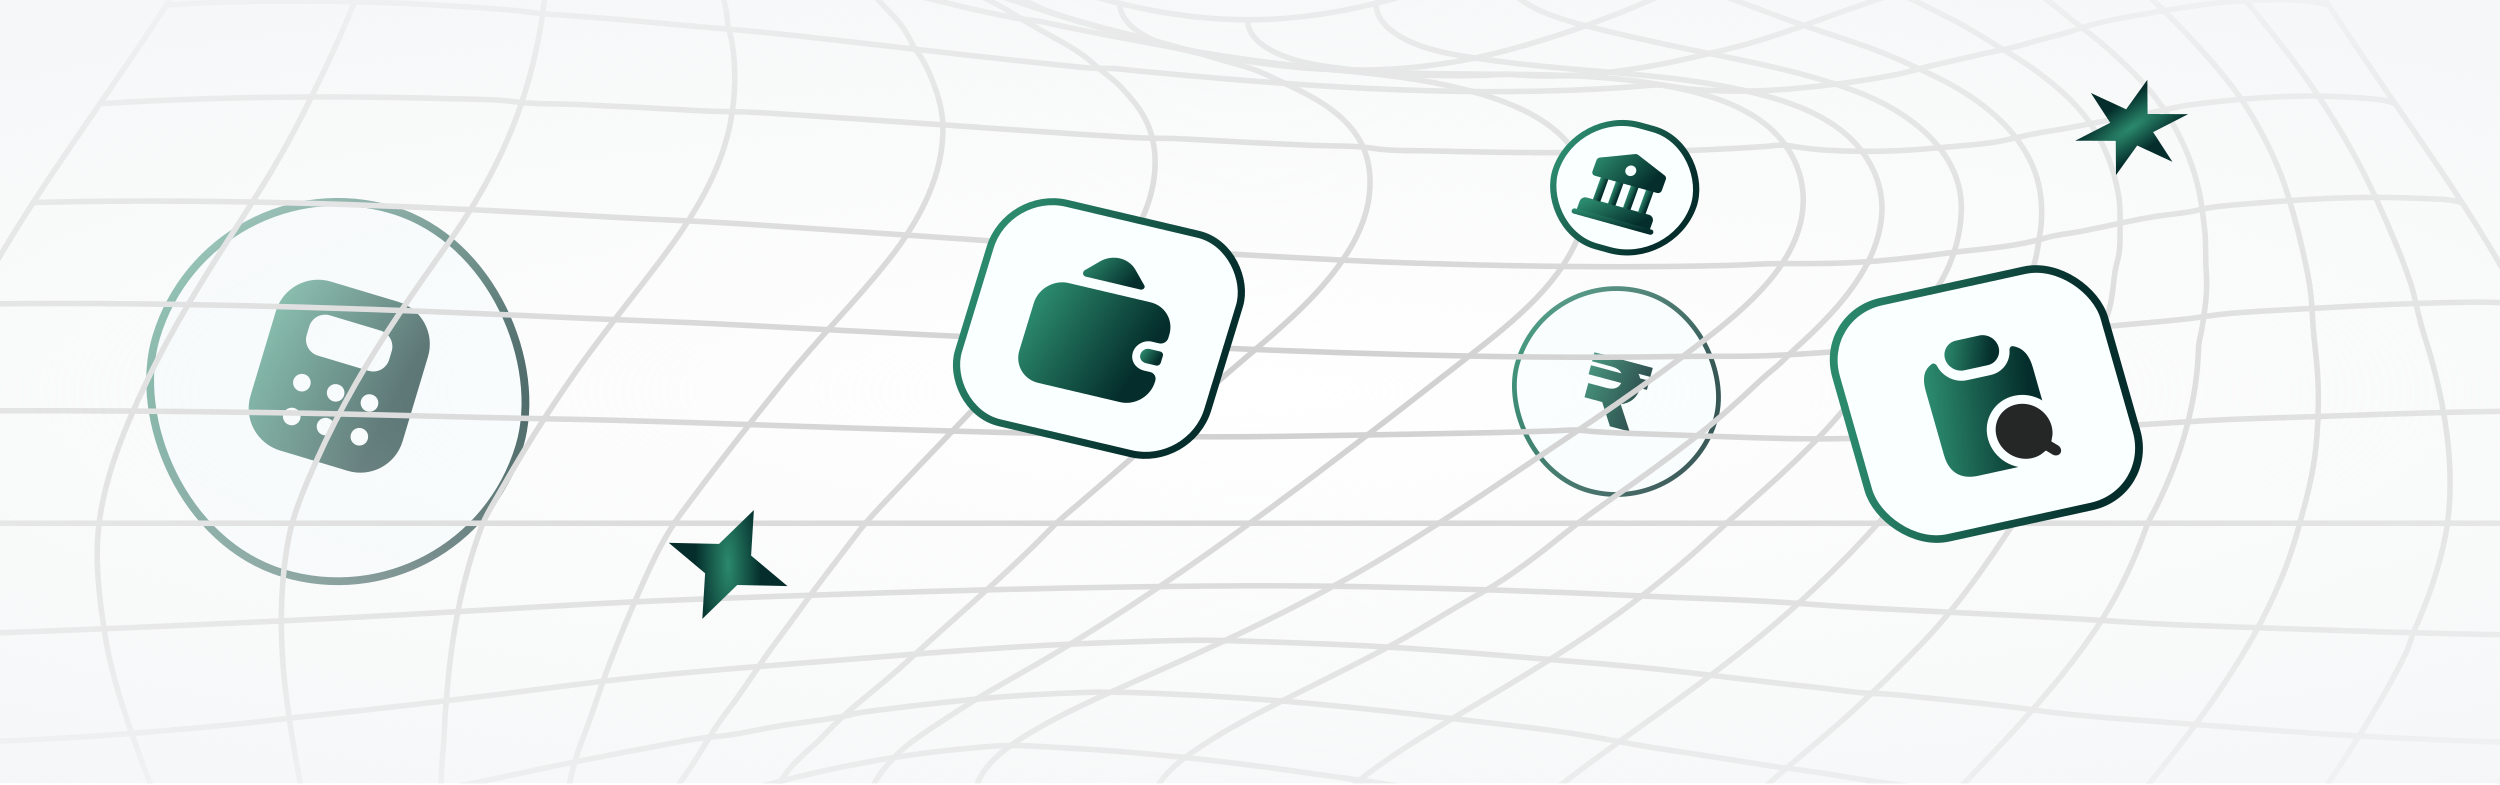<svg width="465" height="146" viewBox="0 0 465 146" fill="none" xmlns="http://www.w3.org/2000/svg">
<g clip-path="url(#clip0_1_181)">
<g filter="url(#filter0_b_1_181)">
<rect x="38.698" y="28" width="72" height="72" rx="36" transform="rotate(16.706 38.698 28)" fill="#FAFFFF"/>
<rect x="39.184" y="28.904" width="70.549" height="70.549" rx="35.274" transform="rotate(16.706 39.184 28.904)" stroke="url(#paint0_linear_1_181)" stroke-width="1.451"/>
</g>
<path d="M74.101 56.147L61.53 52.374C57.193 51.072 52.617 53.535 51.315 57.873L46.599 73.586C45.297 77.923 47.761 82.5 52.098 83.801L64.669 87.574C69.006 88.876 73.582 86.412 74.884 82.076L79.6 66.362C80.902 62.025 78.438 57.448 74.101 56.147ZM55.039 78.911C54.651 79.12 54.211 79.159 53.802 79.037C53.378 78.909 53.032 78.635 52.823 78.246C52.614 77.858 52.559 77.413 52.687 76.989C52.809 76.581 53.105 76.224 53.493 76.015C53.677 75.916 53.883 75.858 54.095 75.836C54.535 75.797 54.959 75.924 55.305 76.199C55.389 76.259 55.47 76.334 55.529 76.421C55.609 76.496 55.664 76.598 55.708 76.68C55.917 77.068 55.968 77.529 55.845 77.937C55.718 78.361 55.427 78.702 55.039 78.911ZM54.573 70.704C54.634 70.499 54.743 70.309 54.878 70.144C55.018 69.964 55.175 69.839 55.379 69.73C55.849 69.477 56.451 69.469 56.921 69.73C57.01 69.774 57.111 69.838 57.191 69.914C57.276 69.973 57.356 70.049 57.416 70.135C57.496 70.211 57.551 70.313 57.595 70.394C57.689 70.594 57.768 70.789 57.785 71.017C57.807 71.229 57.777 71.443 57.716 71.647C57.588 72.071 57.313 72.417 56.925 72.626C56.537 72.835 56.097 72.874 55.688 72.751C55.468 72.685 55.278 72.577 55.113 72.442C54.948 72.307 54.809 72.145 54.709 71.961C54.501 71.573 54.446 71.128 54.573 70.704ZM61.324 80.798C61.14 80.897 60.934 80.955 60.722 80.977C60.51 80.999 60.292 80.985 60.072 80.919C59.663 80.796 59.318 80.521 59.109 80.133C58.9 79.745 58.845 79.3 58.972 78.876C59.005 78.766 59.049 78.676 59.098 78.571C59.157 78.486 59.217 78.401 59.277 78.316C59.352 78.236 59.428 78.156 59.503 78.076C59.59 78.016 59.676 77.957 59.778 77.901C59.962 77.802 60.168 77.744 60.38 77.722C61.032 77.661 61.686 77.994 61.994 78.567C62.203 78.955 62.237 79.41 62.115 79.819C61.987 80.243 61.712 80.589 61.324 80.798ZM63.211 74.512C62.822 74.721 62.383 74.76 61.958 74.633C61.55 74.51 61.204 74.236 60.995 73.847C60.786 73.459 60.731 73.014 60.858 72.59C60.981 72.182 61.277 71.825 61.665 71.616C62.421 71.209 63.474 71.525 63.88 72.281C63.975 72.481 64.053 72.675 64.07 72.903C64.092 73.115 64.063 73.329 64.001 73.533C63.874 73.958 63.599 74.303 63.211 74.512ZM59.112 66.139C57.493 65.653 56.554 63.933 57.044 62.298L57.516 60.727C58.002 59.108 59.723 58.169 61.357 58.66L70.785 61.489C72.404 61.975 73.343 63.696 72.853 65.33L72.381 66.901C71.895 68.52 70.174 69.459 68.54 68.969L59.112 66.139ZM67.61 82.684C67.222 82.893 66.781 82.933 66.357 82.805C66.153 82.744 65.963 82.635 65.798 82.5C65.633 82.365 65.493 82.203 65.394 82.019C65.185 81.631 65.146 81.191 65.273 80.767C65.396 80.358 65.676 79.997 66.064 79.788C66.62 79.475 67.365 79.562 67.876 79.972C68.041 80.107 68.18 80.269 68.279 80.453C68.488 80.841 68.523 81.297 68.4 81.705C68.273 82.13 67.998 82.475 67.61 82.684ZM69.998 75.984C69.862 76.149 69.701 76.289 69.496 76.399C69.108 76.608 68.668 76.647 68.244 76.52C67.835 76.397 67.49 76.122 67.281 75.734C67.072 75.346 67.017 74.901 67.144 74.477C67.267 74.068 67.562 73.711 67.95 73.502C68.706 73.096 69.759 73.412 70.166 74.168C70.375 74.556 70.425 75.016 70.302 75.425C70.241 75.629 70.133 75.819 69.998 75.984Z" fill="url(#paint1_linear_1_181)"/>
<g filter="url(#filter1_b_1_181)">
<rect x="286.802" y="48.829" width="39.192" height="39.192" rx="19.596" transform="rotate(15 286.802 48.829)" fill="#FAFFFF"/>
<rect x="287.116" y="49.373" width="38.303" height="38.303" rx="19.151" transform="rotate(15 287.116 49.373)" stroke="url(#paint2_linear_1_181)" stroke-width="0.889"/>
</g>
<path d="M304.754 69.518C304.886 69.764 304.988 70.051 305.061 70.379L306.774 70.838L306.325 72.517L305.027 72.169L305.008 72.239C304.776 73.104 304.352 73.788 303.735 74.29C303.118 74.793 302.357 75.096 301.451 75.199L303.113 80.281L299.444 79.298L298.003 74.776L294.715 73.895L295.425 71.247L298.782 72.147C299.497 72.338 300.082 72.347 300.537 72.172C301.004 72 301.335 71.687 301.531 71.233L295.474 69.61L295.924 67.931L301.583 69.447C301.297 68.852 300.699 68.431 299.787 68.187L296.118 67.204L296.568 65.525L307.419 68.433L306.969 70.112L304.754 69.518Z" fill="url(#paint3_linear_1_181)"/>
<g clip-path="url(#clip1_1_181)">
<path d="M413.393 -37.85C400.903 -38.125 388.577 -35.324 376.988 -31.448C371.36 -29.565 365.802 -27.467 360.374 -25.178C355.194 -22.993 350.254 -20.445 345.164 -18.112C339.78 -15.647 334.566 -12.925 329.262 -10.338C324.312 -7.926 319.287 -5.64 314.307 -3.281C303.146 2.002 291.208 6.551 279.027 9.689C267.059 12.769 254.843 13.674 242.442 12.625C229.797 11.559 217.411 8.876 205.354 5.406C180.134 -1.847 156.294 -12.156 131.831 -21.092C108.932 -29.46 85.241 -37.085 60.18 -37.898C57.023 -37.998 53.861 -37.99 50.703 -37.845" stroke="#CFCECE" stroke-width="1.036" stroke-miterlimit="10" stroke-linecap="round"/>
<path d="M421.95 -17.953C409.917 -19.307 397.731 -16.616 386.331 -13.535C380.534 -11.97 374.722 -10.293 369.254 -7.968C364.114 -5.783 358.855 -3.76 353.616 -1.745C348.581 0.191 343.416 1.842 338.356 3.708C332.749 5.779 327.166 7.689 321.294 9.153C309.367 12.129 297.359 14.545 284.864 14.091C283.639 14.047 282.428 13.92 281.208 13.85C279.704 13.767 278.145 13.947 276.631 13.995C273.459 14.091 270.282 14.1 267.109 14.038C260.884 13.925 254.664 13.553 248.478 13.007C241.635 12.4 234.827 11.53 228.054 10.503C221.565 9.52 215.131 8.275 208.681 7.06C205.28 6.422 201.883 5.744 198.497 5.05C196.898 4.722 195.304 4.385 193.706 4.049C192.177 3.726 190.648 3.647 189.114 3.381C182.396 2.209 175.742 0.422 169.123 -1.12C156.199 -4.131 143.196 -7.111 130.053 -9.27C123.3 -10.38 116.572 -11.866 109.794 -12.971C103.529 -13.994 97.313 -15.099 91.003 -15.903C77.915 -17.572 64.683 -18.529 51.445 -18.324C48.343 -18.276 45.245 -18.162 42.152 -17.961" stroke="#CFCECE" stroke-width="1.036" stroke-miterlimit="10" stroke-linecap="round"/>
<path d="M433.161 0.922C428.186 -0.381 422.394 -0.144 417.284 0.144C410.745 0.511 404.356 1.673 397.946 2.753C394.799 3.281 391.641 3.871 388.593 4.741C386.392 5.37 384.305 6.183 382.059 6.712C379.549 7.301 377.139 8.119 374.644 8.748C371.954 9.425 369.17 9.862 366.476 10.557C364.235 11.134 361.954 11.575 359.698 12.104C357.372 12.65 355.121 13.389 352.761 13.861C346.54 15.102 340.111 15.888 333.771 16.469C327.436 17.05 321.047 17.116 314.702 16.6C312.222 16.399 309.622 15.626 307.172 15.849C303.905 16.15 300.633 16.373 297.356 16.548C268.714 18.047 240.058 15.897 211.601 13.192C209.833 13.026 208.045 12.751 206.272 12.72C204.584 12.689 202.97 12.698 201.287 12.532C197.492 12.152 193.702 11.759 189.912 11.348C182.686 10.57 175.459 9.766 168.238 8.927C160.817 8.066 153.397 7.219 145.967 6.415C138.89 5.65 131.813 5.156 124.726 4.487C117.196 3.775 109.656 3.146 102.105 2.63C99.61 2.46 97.145 2.036 94.645 1.835C90.895 1.538 87.14 1.28 83.385 1.062C69.206 0.236 54.968 -0.075 40.764 0.428C37.492 0.542 34.22 0.703 30.953 0.922" stroke="#CFCECE" stroke-width="1.036" stroke-miterlimit="10" stroke-linecap="round"/>
<path d="M445.492 19.297C443.604 18.449 441.134 18.371 439.073 18.213C435.566 17.951 432.031 17.82 428.51 17.864C421.448 17.951 414.301 18.607 407.318 19.516C404.774 19.848 402.408 20.521 399.928 21.001C397.682 21.438 395.406 21.77 393.16 22.181C390.326 22.697 387.497 23.252 384.668 23.802C382.382 24.248 380.047 24.528 377.771 25C375.221 25.528 372.781 26.21 370.166 26.564C366.899 27.005 363.567 27.193 360.33 27.508C353.358 28.19 346.44 28.334 339.443 27.914C337.047 27.77 334.776 27.42 332.431 27.058C331.101 26.852 329.527 27.163 328.163 27.259C326.479 27.377 324.796 27.486 323.113 27.578C315.767 27.993 308.411 28.207 301.05 28.312C293.54 28.417 286.025 28.425 278.515 28.321C274.571 28.268 270.631 28.185 266.692 28.076C262.971 27.975 259.012 28.154 255.342 27.586C251.696 27.018 247.777 27.198 244.077 27.04C240.157 26.874 236.238 26.691 232.318 26.494C228.453 26.297 224.589 26.088 220.724 25.865C217.153 25.659 213.592 25.769 210.022 25.55C194.817 24.615 179.627 23.514 164.433 22.465C156.743 21.932 149.049 21.416 141.349 20.94C137.699 20.713 134.058 20.822 130.408 20.608C126.563 20.385 122.718 20.171 118.869 19.974C114.969 19.773 111.065 19.59 107.165 19.424C103.4 19.262 99.441 19.419 95.721 18.926C92.015 18.432 88.195 18.48 84.45 18.375C80.506 18.266 76.567 18.178 72.622 18.122C57.911 17.908 43.184 18.06 28.492 18.746C25.195 18.899 21.898 19.083 18.602 19.297" stroke="#CFCECE" stroke-width="1.036" stroke-miterlimit="10" stroke-linecap="round"/>
<path d="M457.82 37.67C455.718 37.002 453.173 37.028 450.977 36.932C447.565 36.779 444.139 36.7 440.723 36.722C432.889 36.77 425.06 37.295 417.271 37.972C414.532 38.208 411.673 38.392 409.008 39.038C406.518 39.641 403.994 39.799 401.449 40.179C396.528 40.917 391.772 42.15 386.896 43.063C384.735 43.469 382.519 43.644 380.422 44.264C377.787 45.042 375.118 45.532 372.369 45.912C368.888 46.397 365.367 46.637 361.901 47.114C357.767 47.686 353.619 48.162 349.455 48.516C343.514 49.023 337.572 49.08 331.606 49.028C328.324 49.001 325.012 49.272 321.73 49.36C317.88 49.46 314.031 49.526 310.181 49.565C294.443 49.722 278.701 49.456 262.973 48.936C246.324 48.385 229.71 47.214 213.061 46.406C208.873 46.2 204.7 46.139 200.511 45.877C196.248 45.606 191.985 45.326 187.722 45.042C179.495 44.492 171.272 43.924 163.05 43.347C154.609 42.757 146.162 42.176 137.716 41.625C129.648 41.101 121.58 40.834 113.507 40.371C81.3 38.518 49.087 37.046 16.791 37.47C13.284 37.513 9.783 37.579 6.277 37.666" stroke="#CFCECE" stroke-width="1.036" stroke-miterlimit="10" stroke-linecap="round"/>
<path d="M469.03 56.55C462.899 55.96 456.5 56.257 450.354 56.419C442.381 56.629 434.432 57.144 426.474 57.555C422.584 57.756 418.69 57.97 414.81 58.289C412.126 58.508 409.531 59.001 406.887 59.303C401.13 59.954 395.328 60.334 389.56 60.95C377.449 62.244 365.471 64.201 353.259 64.708C345.206 65.04 337.178 65.844 329.11 66.146C323.333 66.364 317.551 66.211 311.774 66.307C278.357 66.884 244.96 65.565 211.597 64.07C194.241 63.292 176.89 62.554 159.539 61.61C151.027 61.147 142.511 60.701 134 60.269C125.18 59.823 116.355 59.569 107.535 59.154C73.575 57.559 39.6 56.301 5.58 56.462C2.074 56.48 -1.428 56.506 -4.934 56.55" stroke="#CFCECE" stroke-width="1.036" stroke-miterlimit="10" stroke-linecap="round"/>
<path d="M477.582 76.447C462.357 76.373 447.148 76.897 431.938 77.448C424.338 77.723 416.724 77.846 409.129 78.304C403.82 78.623 398.516 79.004 393.187 79.292C386.633 79.646 380.074 79.948 373.52 80.249C368.122 80.494 362.743 80.878 357.349 81.11C349.162 81.464 340.954 81.752 332.757 81.582C324.032 81.398 315.316 81.005 306.596 80.73C303.179 80.62 299.753 80.516 296.347 80.267C295.475 80.201 294.598 80.057 293.727 80.004C292.168 79.908 290.52 80.1 288.951 80.153C280.609 80.433 272.262 80.603 263.915 80.73C246.823 80.987 229.666 81.516 212.579 81.101C193.933 80.651 175.287 80.162 156.646 79.563C138.558 78.977 120.46 78.222 102.367 77.911C84.851 77.61 67.346 76.993 49.83 76.74C32.205 76.482 14.585 76.343 -3.04 76.399C-6.516 76.412 -9.993 76.43 -13.469 76.452" stroke="#CFCECE" stroke-width="1.036" stroke-miterlimit="10" stroke-linecap="round"/>
<path d="M481.062 97.328C466.092 97.328 451.116 97.328 436.145 97.328C421.643 97.328 407.136 97.328 392.633 97.328C379.819 97.328 367.005 97.328 354.186 97.328C339.305 97.328 324.429 97.328 309.548 97.328C294.916 97.328 280.284 97.328 265.652 97.328C248.54 97.328 231.433 97.328 214.321 97.328C195.65 97.328 176.979 97.328 158.303 97.328C139.921 97.328 121.539 97.328 103.157 97.328C84.551 97.328 65.945 97.328 47.344 97.328C29.196 97.328 11.053 97.328 -7.095 97.328C-10.382 97.328 -13.674 97.328 -16.961 97.328" stroke="#CFCECE" stroke-width="1.036" stroke-miterlimit="10" stroke-linecap="round"/>
<path d="M477.581 118.214C462.491 118.101 447.416 117.712 432.341 117.174C423.476 116.86 414.616 116.606 405.756 116.252C399.113 115.986 392.504 115.466 385.875 115.077C379.59 114.71 373.285 114.382 366.99 114.094C360.302 113.788 353.623 113.416 346.935 113.071C341.093 112.77 335.306 112.25 329.474 111.904C321.292 111.424 313.094 111.231 304.907 110.829C287.84 109.995 270.757 109.462 253.665 109.13C239.626 108.859 225.587 108.95 211.547 109.151C193.494 109.409 175.466 109.89 157.422 110.493C139.11 111.105 120.842 111.668 102.555 112.752C84.905 113.796 67.225 114.815 49.565 115.623C31.925 116.427 14.3 117.209 -3.35 117.817C-6.726 117.935 -10.108 118.057 -13.484 118.21" stroke="#CFCECE" stroke-width="1.036" stroke-miterlimit="10" stroke-linecap="round"/>
<path d="M469.029 138.108C454.153 137.771 439.327 137.05 424.496 135.975C415.86 135.351 407.234 134.669 398.603 134.014C391.591 133.48 384.519 132.982 377.572 131.955C371.611 131.073 365.589 130.544 359.583 129.923C355.928 129.547 352.312 129.106 348.627 128.993C344.916 128.879 341.196 128.193 337.506 127.817C324.577 126.497 311.768 124.614 298.799 123.557C282.046 122.189 265.238 120.554 248.43 119.855C241.841 119.58 235.247 119.362 228.653 119.161C221.402 118.942 214.076 119.279 206.83 119.506C190.196 120.026 173.666 121.376 157.117 122.704C139.955 124.085 122.748 125.265 105.696 127.511C88.987 129.714 72.234 131.654 55.456 133.41C51.123 133.865 46.81 134.433 42.452 134.848C38.059 135.267 33.662 135.661 29.264 136.032C21.172 136.718 13.069 137.221 4.951 137.645C1.659 137.815 -1.633 137.972 -4.93 138.108" stroke="#CFCECE" stroke-width="1.036" stroke-miterlimit="10" stroke-linecap="round"/>
<path d="M457.82 156.984C443.188 156.538 428.631 155.516 414.088 154.008C406.15 153.182 398.226 152.251 390.293 151.395C382.489 150.551 374.685 149.621 366.955 148.345C363.878 147.838 360.845 147.187 357.777 146.658C354.749 146.138 351.686 145.789 348.643 145.347C345.62 144.91 342.612 144.394 339.599 143.905C335.725 143.276 331.815 142.883 327.94 142.262C321.894 141.296 315.868 140.313 309.807 139.426C303.826 138.552 297.949 137.228 291.958 136.345C284.219 135.205 276.435 134.414 268.661 133.492C260.364 132.504 252.052 131.613 243.73 130.853C235.567 130.106 227.41 129.537 219.212 129.166C213.32 128.895 207.449 128.611 201.547 128.808C194.894 129.026 188.23 129.389 181.611 130.031C177.508 130.429 173.404 130.861 169.315 131.346C167.203 131.596 165.092 131.858 162.985 132.137C162.148 132.247 161.312 132.351 160.48 132.461C159.454 132.596 158.568 132.871 157.587 133.081C153.488 133.955 149.16 134.331 145.007 135.013C141.107 135.651 137.138 136.664 133.193 137.001C129.15 137.346 125.165 138.233 121.191 138.972C117.127 139.728 113.068 140.501 109.015 141.296C100.857 142.9 92.759 144.748 84.596 146.343C83.003 146.654 81.424 146.776 79.82 147.012C77.709 147.327 75.612 147.851 73.52 148.257C69.472 149.039 65.412 149.774 61.344 150.473C57.877 151.067 54.501 151.801 51.03 152.339C46.896 152.981 42.747 153.575 38.594 154.126C31.054 155.127 23.514 155.878 15.914 156.425C12.707 156.656 9.495 156.857 6.277 156.993" stroke="#CFCECE" stroke-width="1.036" stroke-miterlimit="10" stroke-linecap="round"/>
<path d="M445.488 175.358C431.559 174.969 417.699 173.798 403.904 172.081C396.124 171.115 388.39 169.935 380.641 168.812C373.26 167.746 365.865 166.653 358.529 165.334C352.468 164.241 346.536 162.729 340.495 161.593C334.42 160.453 328.359 159.312 322.308 158.08C309.683 155.506 296.943 153.339 284.383 150.551C270.145 147.391 255.528 145.512 241.045 143.459C226.324 141.37 211.577 139.797 196.691 139.023C193.823 138.875 190.914 138.648 188.036 138.661C185.048 138.678 182.014 139.015 179.046 139.294C171.88 139.967 164.853 141.025 157.826 142.41C150.266 143.9 142.965 145.867 135.554 147.833C132.093 148.751 128.527 150.166 124.961 150.682C121.216 151.224 117.55 152.592 113.97 153.684C106.768 155.882 99.621 158.211 92.42 160.405C88.919 161.471 85.348 162.799 81.688 163.328C78.122 163.844 74.561 165.255 71.095 166.177C63.684 168.144 56.383 170.11 48.823 171.6C41.791 172.985 34.764 174.043 27.602 174.716C24.614 174.995 21.616 175.231 18.613 175.349" stroke="#CFCECE" stroke-width="1.036" stroke-miterlimit="10" stroke-linecap="round"/>
<path d="M78.052 250.319C77.893 239.574 74.571 229.584 69.257 219.971C64.048 210.545 57.867 201.478 51.478 192.634C48.191 188.085 45.327 183.287 42.812 178.375C41.637 176.077 40.636 173.717 39.455 171.423C38.16 168.906 36.94 166.358 35.83 163.776C33.813 159.087 31.477 154.516 29.55 149.797C27.508 144.807 25.63 139.773 23.907 134.695C22.079 129.312 20.426 123.745 19.544 118.178C18.718 112.982 18.035 107.703 18.08 102.433C18.175 91.675 22.543 80.912 27.229 71.076C32.085 60.886 38.156 51.259 44.346 41.663C47.175 37.276 49.979 32.836 52.533 28.322C55.218 23.581 57.593 18.735 59.944 13.867C69.382 -5.653 76.045 -26.278 77.634 -47.497C77.838 -50.215 77.972 -52.938 78.057 -55.66" stroke="#CFCECE" stroke-width="1.036" stroke-miterlimit="10" stroke-linecap="round"/>
<path d="M100.708 242.813C100.594 237.875 99.961 232.924 98.377 228.174C96.804 223.442 94.139 218.993 91.306 214.755C89.727 212.4 88.013 210.114 86.28 207.846C84.712 205.788 83.501 203.761 81.858 201.746C78.357 197.455 74.811 193.177 71.504 188.768C68.367 184.586 65.747 180.304 63.77 175.606C62.799 173.295 62.296 170.926 61.584 168.558C60.856 166.132 59.965 163.777 59.427 161.3C58.356 156.37 56.917 151.498 55.996 146.539C55.054 141.461 54.153 136.37 53.461 131.262C52.086 121.137 51.772 110.532 53.625 100.442C54.561 95.325 56.758 90.409 58.904 85.598C61.046 80.8 63.451 76.124 66.071 71.514C71.161 62.561 77.122 53.996 83.163 45.51C89.124 37.142 93.92 28.398 97.078 18.92C100.27 9.341 101.849 -0.7 101.903 -10.659C101.918 -13.128 102.098 -15.575 102.162 -18.039C102.227 -20.635 101.973 -23.204 101.839 -25.796C101.585 -30.629 100.997 -35.444 100.773 -40.282C100.653 -42.908 100.614 -45.534 100.708 -48.16" stroke="#CFCECE" stroke-width="1.036" stroke-miterlimit="10" stroke-linecap="round"/>
<path d="M122.213 232.984C122.143 228.326 121.665 223.615 120.051 219.154C118.542 214.976 115.843 211.114 112.994 207.544C106.629 199.569 99.005 192.524 92.207 184.838C88.984 181.194 85.817 177.2 84.268 172.747C83.431 170.344 82.854 167.905 82.739 165.393C82.62 162.871 82.077 160.394 82.042 157.864C82.007 155.46 82.276 153.092 82.122 150.684C81.972 148.351 82.002 145.991 82.112 143.658C82.231 141.045 82.57 138.453 82.659 135.84C82.744 133.284 82.973 130.732 83.187 128.184C84.034 118.108 85.902 107.887 89.458 98.26C90.374 95.778 91.923 93.41 93.242 91.072C94.552 88.76 95.892 86.466 97.266 84.185C99.951 79.728 102.819 75.376 105.773 71.058C111.176 63.158 117.357 55.725 123.134 48.034C129.035 40.177 134.17 31.901 135.918 22.511C136.79 17.839 136.909 13.028 136.227 8.326C136.077 7.282 135.784 6.286 135.525 5.263C135.256 4.214 135.256 3.122 135.096 2.06C134.733 -0.326 133.622 -2.423 132.95 -4.717C132.292 -6.959 131.461 -9.179 130.754 -11.416C129.957 -13.933 128.757 -16.293 127.711 -18.727C125.958 -22.812 123.995 -26.833 122.989 -31.133C122.437 -33.492 122.158 -35.904 122.213 -38.316" stroke="#CFCECE" stroke-width="1.036" stroke-miterlimit="10" stroke-linecap="round"/>
<path d="M143.117 222.174C143.117 217.778 142.818 213.281 141.18 209.095C139.566 204.974 136.419 201.325 133.216 198.052C125.91 190.585 117.046 184.458 109.879 176.868C106.418 173.202 103.798 169.335 103.041 164.567C102.658 162.164 102.882 159.988 103.216 157.597C103.529 155.369 103.649 153.188 104.341 151.008C104.705 149.867 105.173 148.77 105.501 147.626C105.86 146.376 106.049 145.109 106.353 143.846C106.911 141.525 107.658 139.231 108.539 136.99C110.337 132.415 111.702 127.721 113.48 123.129C115.302 118.431 117.23 113.729 119.297 109.106C121.373 104.461 123.585 99.676 126.687 95.486C132.863 87.153 139.257 78.955 145.801 70.84C151.982 63.176 159.074 56.145 165.199 48.428C171.046 41.065 175.673 32.373 175.369 23.214C175.294 21.051 174.806 18.805 174.074 16.747C173.332 14.667 172.516 12.495 171.275 10.599C170.698 9.72 170.01 8.965 169.577 8.021C169.129 7.042 168.611 6.085 167.983 5.185C167.386 4.32 166.698 3.507 165.941 2.746C165 1.807 164.179 0.885 163.307 -0.103C161.808 -1.798 160.393 -3.546 158.884 -5.237C157.136 -7.199 155.139 -8.951 153.282 -10.826C150.05 -14.082 146.529 -17.149 144.606 -21.209C143.66 -23.21 143.137 -25.356 143.122 -27.527" stroke="#CFCECE" stroke-width="1.036" stroke-miterlimit="10" stroke-linecap="round"/>
<path d="M164.026 211.374C164.046 206.864 163.837 202.136 161.676 197.963C161.247 197.133 160.724 196.355 160.132 195.603C159.713 195.066 159.026 194.528 158.708 193.956C158.558 193.685 158.698 193.633 158.563 193.397C157.965 192.357 156.591 191.373 155.67 190.543C154.589 189.569 153.463 188.638 152.318 187.72C148.349 184.543 144.09 181.528 139.827 178.679C135.415 175.725 130.619 172.54 127.163 168.681C125.888 167.257 124.628 165.631 123.736 163.958C122.601 161.821 122.342 159.662 122.352 157.333C122.367 154.93 123.388 152.762 124.135 150.486C124.852 148.318 125.948 146.282 127.322 144.377C130.146 140.448 132.238 136.197 135.231 132.334C138.528 128.082 141.217 123.568 144.444 119.286C147.656 115.029 150.669 110.699 153.907 106.478C155.719 104.114 157.542 101.75 159.33 99.368C161.068 97.048 163.075 94.964 165.087 92.827C172.553 84.909 180.148 77.118 187.598 69.186C191.268 65.28 195.526 61.832 199.252 57.952C200.89 56.248 202.424 54.478 204.008 52.734C205.716 50.855 207.066 48.823 208.629 46.866C214.172 39.931 217.185 29.369 212.643 21.477C211.533 19.546 209.974 17.759 208.405 16.098C206.961 14.569 205.108 13.454 203.559 12.021C200.024 8.748 195.541 6.874 191.368 4.344C189.336 3.111 187.309 1.783 185.068 0.612C182.513 -0.725 179.923 -2.019 177.369 -3.36C173.255 -5.519 168.842 -7.577 166.113 -11.178C164.863 -12.83 164.096 -14.73 164.007 -16.719" stroke="#CFCECE" stroke-width="1.036" stroke-miterlimit="10" stroke-linecap="round"/>
<path d="M185.531 201.541C185.616 197.591 185.626 193.4 183.942 189.669C182.204 185.806 178.399 182.821 174.739 180.344C172.662 178.937 170.501 177.643 168.305 176.385C166.442 175.318 164.53 174.086 162.557 173.322C161.392 172.871 160.277 172.076 159.201 171.486C157.911 170.783 156.636 170.062 155.381 169.31C153.214 168.017 151.088 166.636 149.101 165.133C145.63 162.502 142.128 158.98 141.919 154.754C141.82 152.736 142.293 150.538 143.269 148.707C144.21 146.941 145.196 145.11 146.466 143.511C147.91 141.693 149.634 140.129 151.402 138.565C153.12 137.044 154.579 135.331 156.242 133.767C159.714 130.498 163.638 127.627 167.189 124.424C170.909 121.072 174.594 117.677 178.404 114.312C182.194 110.97 185.935 107.565 189.595 104.109C191.557 102.252 193.485 100.364 195.352 98.433C197.19 96.532 199.316 94.849 201.348 93.106C205.099 89.89 208.829 86.656 212.554 83.414C216.234 80.211 219.87 76.969 223.475 73.7C226.962 70.545 230.543 67.517 234.133 64.453C240.767 58.803 247.42 52.782 251.559 45.441C253.77 41.521 254.991 37.418 254.811 33.022C254.637 28.857 253.058 25.327 249.851 22.246C246.649 19.17 242.704 17.286 238.606 15.329C236.673 14.407 234.811 13.476 232.754 12.759C230.503 11.973 228.157 11.479 225.886 10.758C224.731 10.391 223.56 10.085 222.39 9.757C221.772 9.587 221.175 9.381 220.562 9.194C220.428 9.154 219.546 8.957 220.179 9.089C212.738 6.921 205.059 5.383 197.678 3.045C192.568 1.429 185.949 -1.447 185.541 -6.883" stroke="#CFCECE" stroke-width="1.036" stroke-miterlimit="10" stroke-linecap="round"/>
<path d="M208.185 194.035C208.235 189.486 208.285 184.347 205.237 180.432C202.025 176.307 196.591 173.619 191.701 171.294C186.317 168.738 180.709 166.614 175.361 164.014C170.54 161.668 165.171 158.841 162.532 154.414C159.534 149.389 162.781 144.504 166.521 140.649C168.343 138.77 170.62 137.171 172.856 135.69C175.401 134.003 177.96 132.312 180.56 130.691C185.849 127.392 191.427 124.442 196.776 121.208C202.309 117.861 207.812 114.37 213.17 110.795C234.048 96.864 253.655 81.492 273.262 66.224C281.773 59.595 290.987 52.227 294.204 42.282C295.643 37.829 295.354 32.279 292.765 28.163C290.016 23.785 284.786 20.844 279.686 18.921C268.909 14.848 257.186 13.896 245.676 12.69C239.008 11.995 232.29 11.409 225.691 10.33C220.586 9.496 214.585 8.399 210.71 5.113C209.291 3.911 208.31 2.373 208.195 0.625" stroke="#CFCECE" stroke-width="1.036" stroke-miterlimit="10" stroke-linecap="round"/>
<path d="M232.053 190.966C232.053 186.269 232.102 180.885 228.646 176.992C224.368 172.167 217.017 169.602 210.782 167.308C204.288 164.918 197.559 162.886 191.434 159.801C186.309 157.218 180.094 152.94 181.409 147.054C182.554 141.924 187.948 138.45 192.604 135.719C198.257 132.407 204.337 129.733 210.393 127.05C223.621 121.19 236.774 115.212 249.344 108.303C261.824 101.443 273.473 93.534 285.162 85.685C295.74 78.585 306.348 71.449 316.373 63.745C325.028 57.09 334.934 48.722 335.387 37.889C335.622 32.34 333.111 26.873 328.405 23.15C323.594 19.34 317.165 17.391 310.944 16.154C298.23 13.624 285.102 13.877 272.148 13.759C264.897 13.694 257.576 13.659 250.375 12.833C245.111 12.23 238.706 11.338 234.567 8.149C233.078 6.999 232.048 5.466 232.048 3.692" stroke="#CFCECE" stroke-width="1.036" stroke-miterlimit="10" stroke-linecap="round"/>
<path d="M255.914 194.032C255.854 189.317 255.834 184.061 252.497 180.102C248.672 175.561 242.507 172.603 237.053 169.819C231.973 167.228 226.68 164.829 222.028 161.648C217.531 158.572 212.82 154.359 214.214 148.888C215.474 143.946 220.808 140.437 225.24 137.632C230.255 134.459 235.649 131.807 240.998 129.102C246.825 126.157 252.731 123.303 258.458 120.21C264.191 117.111 269.584 113.563 275.267 110.417C281.059 107.21 286.323 102.997 291.383 98.96C296.448 94.918 301.961 91.295 307.21 87.436C311.901 83.984 316.563 80.523 320.901 76.726C323.062 74.834 325.164 72.898 327.24 70.932C328.271 69.953 329.392 69.066 330.478 68.135C331.653 67.13 332.619 66.012 333.755 64.985C341.469 58.05 349.761 49.324 350.04 39.133C350.179 34.09 347.869 29.214 343.974 25.552C340.01 21.825 334.472 19.526 329.013 17.988C317.066 14.628 304.531 13.906 292.125 12.818C285.735 12.259 279.415 11.599 273.105 10.607C268.055 9.812 261.975 8.519 258.224 5.206C256.82 3.965 255.904 2.384 255.909 0.609" stroke="#CFCECE" stroke-width="1.036" stroke-miterlimit="10" stroke-linecap="round"/>
<path d="M278.571 201.542C278.467 197.019 278.491 191.981 275.961 187.895C273.053 183.206 268.033 179.58 263.501 176.141C259.332 172.977 255.114 169.73 251.558 166.007C247.893 162.179 244.949 157.621 246.922 152.526C248.675 147.999 253.391 144.56 257.515 141.663C262.141 138.412 267.112 135.454 272.017 132.53C282.759 126.129 293.567 119.766 303.432 112.325C308.393 108.58 313.169 104.638 317.671 100.47C322.058 96.41 326.635 92.517 331.023 88.457C334.962 84.813 338.787 81.072 342.198 77.035C343.981 74.92 345.69 72.752 347.258 70.51C348.693 68.465 350.585 66.683 352.259 64.773C355.59 60.958 358.29 56.899 360.844 52.664C363.364 48.487 364.839 43.256 364.809 38.533C364.749 28.146 355.302 20.791 345.162 16.972C334.429 12.93 323.084 11.099 311.799 8.687C305.713 7.385 299.667 6.065 293.681 4.457C289.025 3.203 283.721 1.39 280.598 -2.067C279.348 -3.448 278.581 -5.108 278.576 -6.887" stroke="#CFCECE" stroke-width="1.036" stroke-miterlimit="10" stroke-linecap="round"/>
<path d="M300.077 211.374C299.998 206.663 300.177 201.507 298.205 197.041C296.198 192.51 292.861 188.489 289.594 184.587C288.723 183.547 287.592 182.477 286.93 181.323C286.815 181.122 286.765 180.821 286.591 180.567C286.292 180.13 285.939 179.702 285.61 179.282C283.817 177.019 282.278 174.742 280.849 172.286C278.329 167.947 276.805 163.18 278.862 158.443C280.779 154.034 284.893 150.459 288.743 147.283C292.926 143.826 297.478 140.623 301.915 137.429C311.701 130.38 321.567 123.463 330.616 115.663C339.78 107.767 348.181 99.145 355.617 89.956C358.789 86.036 361.688 81.946 364.243 77.694C365.662 75.339 366.962 72.923 368.073 70.441C368.511 69.462 368.815 68.382 369.372 67.456C370.114 66.219 370.986 64.991 371.823 63.798C373.381 61.579 374.661 59.188 375.632 56.724C376.016 55.749 376.31 54.757 376.599 53.761C376.923 52.651 377.505 51.62 377.919 50.528C378.77 48.268 379.029 45.878 379.423 43.536C379.836 41.106 379.851 38.585 379.522 36.147C378.217 26.433 370.05 19.236 360.752 14.63C356.279 12.415 351.613 10.269 346.852 8.582C341.702 6.756 336.448 5.161 331.338 3.247C325.477 1.049 319.57 -1.005 313.883 -3.526C309.5 -5.466 304.918 -7.577 302.099 -11.257C300.859 -12.878 300.102 -14.752 300.077 -16.719" stroke="#CFCECE" stroke-width="1.036" stroke-miterlimit="10" stroke-linecap="round"/>
<path d="M320.981 222.177C320.981 217.392 321.26 212.476 320.353 207.739C320.124 206.55 319.536 205.471 319.217 204.309C318.884 203.089 318.53 201.835 318.012 200.581C317.036 198.204 315.941 195.884 314.83 193.555C314.332 192.506 313.625 191.379 313.341 190.269C313.211 189.77 313.291 189.482 313.137 188.975C312.942 188.333 312.614 187.699 312.34 187.083C311.259 184.64 310.532 182.185 309.845 179.641C308.6 175.053 308.276 170.351 310.248 165.877C312.186 161.485 315.846 157.788 319.382 154.319C323.306 150.465 327.664 146.912 331.842 143.268C336.17 139.492 340.707 135.883 344.896 131.985C349.228 127.952 353.472 123.848 357.54 119.61C365.504 111.32 371.5 101.947 377.641 92.6C380.375 88.436 382.74 84.114 384.698 79.622C385.788 77.118 386.775 74.588 387.551 71.993C388.249 69.659 388.393 67.007 389.454 64.804C390.609 62.41 391.64 59.954 392.337 57.424C392.97 55.134 393.055 52.879 393.383 50.563C393.553 49.379 394.006 48.225 394.165 47.024C394.319 45.831 394.344 44.625 394.329 43.427C394.3 41.063 394.449 38.734 394.061 36.383C393.269 31.611 391.57 26.988 388.707 22.837C385.758 18.563 381.386 15.011 376.943 11.948C374.782 10.458 372.431 9.208 370.22 7.779C368.024 6.359 365.768 5.022 363.422 3.798C358.337 1.141 353.098 -1.249 348.093 -4.028C342.978 -6.864 337.834 -9.613 332.908 -12.689C328.949 -15.158 325.025 -17.898 322.729 -21.752C321.668 -23.535 321.035 -25.497 320.99 -27.516" stroke="#CFCECE" stroke-width="1.036" stroke-miterlimit="10" stroke-linecap="round"/>
<path d="M341.889 232.981C341.924 227.82 342.358 222.642 342.138 217.486C342.094 216.372 341.89 215.266 341.705 214.165C341.506 212.985 341.526 211.744 341.342 210.529C340.963 208.047 340.57 205.574 340.136 203.101C339.907 201.803 339.703 200.501 339.544 199.194C339.424 198.224 339.638 197.359 339.519 196.376C339.2 193.758 338.847 191.184 338.852 188.545C338.867 183.765 339.086 179.216 340.963 174.671C342.96 169.847 346.501 165.731 350.007 161.68C353.678 157.441 357.796 153.517 361.711 149.458C369.729 141.129 377.767 132.909 384.804 123.908C388.39 119.319 391.612 114.639 394.222 109.566C395.507 107.075 396.672 104.541 397.718 101.967C398.221 100.726 398.699 99.476 399.147 98.218C399.635 96.85 400.412 95.583 401.069 94.272C405.691 85.043 408.63 74.822 408.928 64.724C408.958 63.688 409.237 62.705 409.456 61.682C409.71 60.485 409.81 59.297 410.004 58.095C410.427 55.508 410.532 52.891 410.348 50.286C410.163 47.734 410.368 45.191 410.059 42.643C409.78 40.362 409.551 38.033 409.073 35.779C408.007 30.744 406.005 25.982 403.236 21.476C400.507 17.032 396.677 13.213 392.698 9.604C390.755 7.838 388.674 6.235 386.567 4.626C384.515 3.062 382.608 1.358 380.546 -0.198C376.163 -3.506 371.392 -6.403 367.03 -9.732C362.278 -13.355 357.358 -16.943 352.97 -20.91C349.305 -24.227 345.67 -27.557 343.573 -31.874C342.582 -33.919 341.974 -36.104 341.894 -38.328" stroke="#CFCECE" stroke-width="1.036" stroke-miterlimit="10" stroke-linecap="round"/>
<path d="M363.395 242.812C363.444 237.503 363.942 232.211 364.44 226.919C364.665 224.542 364.729 222.13 364.804 219.762C364.889 216.978 365.038 214.199 365.162 211.415C365.217 210.153 365.302 208.89 365.411 207.627C365.466 207.024 365.451 206.333 365.601 205.739C365.656 205.521 365.705 205.254 365.85 205.079C365.949 204.957 366.268 204.808 366.318 204.734C366.886 203.961 366.746 202.256 366.866 201.225C367.025 199.836 367.239 198.45 367.503 197.074C368.459 192.001 369.679 187.032 371.886 182.256C376.403 172.476 384.441 164.279 391.418 155.819C398.58 147.136 405.911 138.585 412.201 129.378C418.67 119.908 424.223 109.923 427.241 99.156C428.76 93.734 430.279 88.411 430.797 82.822C431.29 77.5 431.4 72.077 430.837 66.759C430.563 64.203 430.259 61.708 430.135 59.143C430.005 56.481 429.796 53.825 429.283 51.194C428.302 46.143 427.042 41.148 425.528 36.197C423.934 30.975 421.509 25.976 418.65 21.2C415.831 16.498 412.226 12.308 408.456 8.169C400.985 -0.011 392.34 -7.282 384.62 -15.266C380.581 -19.443 376.527 -23.704 372.922 -28.178C369.64 -32.255 366.517 -36.398 364.784 -41.2C363.972 -43.45 363.484 -45.793 363.405 -48.152" stroke="#CFCECE" stroke-width="1.036" stroke-miterlimit="10" stroke-linecap="round"/>
<path d="M386.048 250.319C386.143 239.456 388.548 228.627 391.217 218.061C391.546 216.755 391.905 215.457 392.283 214.163C392.592 213.11 392.776 211.821 393.404 210.869C394.823 208.727 395.326 205.913 396.232 203.493C398.18 198.284 400.391 193.149 403.12 188.216C408.593 178.323 415.84 169.273 422.742 160.131C426.114 155.666 429.257 151.034 432.489 146.48C435.701 141.953 438.584 137.282 441.413 132.567C442.942 130.024 444.406 127.45 445.786 124.841C446.398 123.683 447.001 122.525 447.554 121.346C448.216 119.93 448.515 118.422 449.153 117.019C451.429 112.003 453.256 106.794 454.466 101.503C456.957 90.6 455.433 79.125 452.683 68.367C451.991 65.657 451.055 63.009 450.308 60.318C449.571 57.665 449.182 55.056 448.296 52.426C446.598 47.396 444.461 42.467 442.255 37.595C437.514 27.125 431.368 17.354 424.102 8.073C417.105 -0.863 409.55 -9.524 402.946 -18.688C396.467 -27.689 389.853 -37.36 387.173 -47.856C386.521 -50.421 386.123 -53.034 386.043 -55.66" stroke="#CFCECE" stroke-width="1.036" stroke-miterlimit="10" stroke-linecap="round"/>
<path d="M54.188 253.389C54.188 231.186 41.842 210.377 29.555 191.596C16.89 172.233 2.403 153.579 -7.537 132.945C-12.373 122.912 -16.069 112.298 -16.821 101.373C-17.578 90.392 -15.023 79.507 -10.859 69.19C-2.348 48.124 11.97 29.229 24.864 10.111C38.296 -9.81 54.183 -33.739 54.183 -58.734C82.44 -58.734 109.523 -45.005 132.417 -33.128C154.275 -21.788 175.864 -9.177 199.939 -1.678C211.702 1.988 224.128 4.23 236.653 3.565C249.203 2.897 261.39 -0.389 272.904 -4.68C296.476 -13.459 317.791 -26.223 339.938 -37.353C361.209 -48.046 384.785 -58.734 409.91 -58.734C409.91 -33.783 425.738 -9.898 439.229 10.111C452.123 29.233 466.441 48.128 474.952 69.19C479.121 79.503 481.671 90.392 480.914 101.373C480.162 112.298 476.461 122.912 471.63 132.945C461.69 153.579 447.207 172.233 434.538 191.596C422.251 210.377 409.905 231.19 409.905 253.389C384.78 253.389 361.204 242.696 339.933 232.007C317.786 220.878 296.471 208.113 272.899 199.335C261.38 195.044 249.198 191.757 236.648 191.089C224.118 190.425 211.697 192.671 199.934 196.333C175.859 203.831 154.27 216.438 132.412 227.782C109.797 239.519 82.57 253.389 54.188 253.389Z" stroke="#CFCECE" stroke-width="1.036" stroke-miterlimit="10" stroke-linecap="round"/>
<rect x="-0.004" width="465" height="145.659" fill="url(#paint4_radial_1_181)"/>
<g filter="url(#filter2_b_1_181)">
<rect width="49.642" height="44.238" rx="11.2" transform="matrix(0.977 -0.214 0.274 0.962 339.152 59.184)" fill="#FAFFFF"/>
<rect x="-0.897" y="-0.536" width="51.076" height="45.672" rx="11.917" transform="matrix(0.977 -0.214 0.274 0.962 339.278 58.971)" stroke="url(#paint5_linear_1_181)" stroke-width="1.434"/>
<path d="M371.733 64.547C372.166 66.067 371.261 67.582 369.717 67.92L365.358 68.876C364.586 69.045 363.801 68.892 363.148 68.501C362.494 68.11 361.987 67.492 361.77 66.731C361.337 65.211 362.243 63.697 363.787 63.358L368.146 62.402C368.918 62.233 369.702 62.387 370.356 62.778C371.01 63.168 371.517 63.787 371.733 64.547Z" fill="url(#paint6_linear_1_181)"/>
<path d="M374.415 64.386C374.802 64.445 375.178 64.558 375.531 64.728C376.633 65.255 377.543 66.358 378.112 68.357L381.517 80.312C382.565 83.991 380.685 85.706 377.933 86.309L367.97 88.494C365.217 89.097 362.639 88.36 361.591 84.681L358.186 72.726C357.442 70.114 358.031 68.604 359.312 67.711C359.631 67.484 360.088 67.697 360.268 68.048C360.69 68.881 361.369 69.592 362.198 70.087C363.33 70.764 364.637 70.986 365.883 70.713L370.241 69.757C372.508 69.26 373.938 67.266 373.764 65.076C373.734 64.692 374.015 64.331 374.415 64.386Z" fill="url(#paint7_linear_1_181)"/>
<path d="M383.229 82.138L383.229 82.138L383.219 82.132L382.484 81.693C382.667 80.819 382.645 79.876 382.376 78.93C381.463 75.727 378.083 73.707 374.83 74.42C371.576 75.133 369.677 78.312 370.589 81.515C371.501 84.718 374.882 86.739 378.135 86.025C379.099 85.814 379.933 85.386 380.618 84.811L381.355 85.252C381.822 85.531 382.34 85.6 382.812 85.496C383.285 85.393 383.705 85.119 383.967 84.679L383.967 84.679L383.973 84.669C384.467 83.815 384.124 82.689 383.229 82.138Z" fill="#252626" stroke="#FAFFFF" stroke-width="1.657"/>
</g>
<path d="M140.224 94.866L139.705 103.343L146.468 109.016L137.115 108.812L130.632 115.114L131.151 106.637L124.388 100.964L133.741 101.168L140.224 94.866Z" fill="url(#paint8_radial_1_181)"/>
<path d="M406.989 21.233L400.477 24.568L404.07 30.101L397.517 27.068L393.571 32.569L393.53 26.201L385.99 26.17L392.502 22.834L388.908 17.302L395.461 20.334L399.408 14.833L399.448 21.201L406.989 21.233Z" fill="url(#paint9_radial_1_181)"/>
<g filter="url(#filter3_b_1_181)">
<rect width="46.331" height="41.377" rx="10.602" transform="matrix(0.973 0.229 -0.292 0.956 187.906 36.023)" fill="#FAFFFF"/>
<rect x="-0.452" y="-0.785" width="47.656" height="42.702" rx="11.265" transform="matrix(0.973 0.229 -0.292 0.956 187.665 36.093)" stroke="url(#paint10_linear_1_181)" stroke-width="1.325"/>
<path d="M216.295 66.195L215.897 67.498C215.789 67.85 215.423 68.071 215.048 67.997L213.112 67.541C212.409 67.376 211.927 66.718 212.081 66.028C212.165 65.615 212.439 65.275 212.784 65.076C213.099 64.885 213.47 64.833 213.828 64.917L215.831 65.388C216.211 65.491 216.402 65.843 216.295 66.195Z" fill="url(#paint11_linear_1_181)"/>
<path d="M212.084 63.878C211.226 64.361 210.617 65.237 210.58 66.29C210.555 67.583 211.527 68.635 212.8 68.935L213.954 69.206C214.683 69.377 215.101 70.104 214.882 70.821L214.807 71.068C213.983 73.765 211.069 75.44 208.324 74.795L193.099 71.216C190.354 70.57 188.785 67.841 189.608 65.144L192.286 56.375C192.776 54.772 193.992 53.536 195.469 52.934C196.496 52.505 197.642 52.383 198.769 52.648L213.994 56.227C216.739 56.873 218.308 59.602 217.484 62.299L217.309 62.872C217.091 63.589 216.315 64.035 215.585 63.864L214.233 63.546C213.49 63.371 212.726 63.499 212.084 63.878Z" fill="url(#paint12_linear_1_181)"/>
<path d="M212.842 53.066C213.092 53.502 212.62 53.977 212.116 53.859L201.935 51.451C201.351 51.314 201.261 50.539 201.809 50.235L204.606 48.616C206.964 47.271 209.908 47.963 211.184 50.162L212.8 53.014C212.81 53.031 212.832 53.05 212.842 53.066Z" fill="url(#paint13_linear_1_181)"/>
</g>
<g filter="url(#filter4_b_1_181)">
<rect width="25.335" height="22.768" rx="11.384" transform="matrix(0.964 0.267 -0.339 0.941 293.844 20.82)" fill="#FAFFFF"/>
<rect x="-0.358" y="-0.693" width="26.482" height="23.916" rx="11.958" transform="matrix(0.964 0.267 -0.339 0.941 293.596 20.875)" stroke="url(#paint14_linear_1_181)" stroke-width="1.147"/>
<path d="M307.054 41.114L306.373 43.003L293.472 39.425L294.153 37.535C294.278 37.189 294.67 36.986 295.025 37.085L306.636 40.305C306.991 40.403 307.179 40.767 307.054 41.114Z" fill="url(#paint15_linear_1_181)" stroke="url(#paint16_linear_1_181)" stroke-width="0.727" stroke-miterlimit="10" stroke-linecap="round" stroke-linejoin="round"/>
<path d="M299.298 32.969L297.897 32.581L296.255 37.139L297.656 37.527L299.298 32.969Z" fill="url(#paint17_linear_1_181)"/>
<path d="M302.099 33.746L300.698 33.358L299.056 37.916L300.457 38.304L302.099 33.746Z" fill="url(#paint18_linear_1_181)"/>
<path d="M304.9 34.523L303.499 34.134L301.857 38.692L303.258 39.081L304.9 34.523Z" fill="url(#paint19_linear_1_181)"/>
<path d="M307.701 35.3L306.301 34.911L304.658 39.469L306.059 39.858L307.701 35.3Z" fill="url(#paint20_linear_1_181)"/>
<path d="M306.848 43.654L292.657 39.718C292.393 39.645 292.251 39.37 292.344 39.112C292.437 38.854 292.733 38.7 292.998 38.774L307.189 42.71C307.453 42.783 307.595 43.058 307.502 43.316C307.409 43.574 307.113 43.728 306.848 43.654Z" fill="url(#paint21_linear_1_181)"/>
<path d="M309.654 32.657L304.665 28.779C304.554 28.693 304.335 28.632 304.188 28.647L297.566 29.304C297.308 29.329 297.035 29.538 296.948 29.777L296.195 31.868C296.07 32.214 296.258 32.578 296.613 32.676L308.224 35.897C308.579 35.995 308.971 35.792 309.096 35.446L309.849 33.355C309.935 33.116 309.848 32.807 309.654 32.657ZM302.986 32.712C302.45 32.564 302.17 32.022 302.359 31.499C302.547 30.976 303.131 30.674 303.667 30.823C304.202 30.971 304.482 31.513 304.294 32.036C304.105 32.559 303.521 32.861 302.986 32.712Z" fill="url(#paint22_linear_1_181)"/>
</g>
</g>
</g>
<defs>
<filter id="filter0_b_1_181" x="15.848" y="25.848" width="93.962" height="93.962" filterUnits="userSpaceOnUse" color-interpolation-filters="sRGB">
<feFlood flood-opacity="0" result="BackgroundImageFix"/>
<feGaussianBlur in="BackgroundImageFix" stdDeviation="5.486"/>
<feComposite in2="SourceAlpha" operator="in" result="effect1_backgroundBlur_1_181"/>
<feBlend mode="normal" in="SourceGraphic" in2="effect1_backgroundBlur_1_181" result="shape"/>
</filter>
<filter id="filter1_b_1_181" x="274.339" y="46.51" width="52.639" height="52.639" filterUnits="userSpaceOnUse" color-interpolation-filters="sRGB">
<feFlood flood-opacity="0" result="BackgroundImageFix"/>
<feGaussianBlur in="BackgroundImageFix" stdDeviation="3.359"/>
<feComposite in2="SourceAlpha" operator="in" result="effect1_backgroundBlur_1_181"/>
<feBlend mode="normal" in="SourceGraphic" in2="effect1_backgroundBlur_1_181" result="shape"/>
</filter>
<filter id="filter2_b_1_181" x="305.552" y="14.952" width="127.807" height="120.378" filterUnits="userSpaceOnUse" color-interpolation-filters="sRGB">
<feFlood flood-opacity="0" result="BackgroundImageFix"/>
<feGaussianBlur in="BackgroundImageFix" stdDeviation="16.8"/>
<feComposite in2="SourceAlpha" operator="in" result="effect1_backgroundBlur_1_181"/>
<feBlend mode="normal" in="SourceGraphic" in2="effect1_backgroundBlur_1_181" result="shape"/>
</filter>
<filter id="filter3_b_1_181" x="144.432" y="4.634" width="119.965" height="112.955" filterUnits="userSpaceOnUse" color-interpolation-filters="sRGB">
<feFlood flood-opacity="0" result="BackgroundImageFix"/>
<feGaussianBlur in="BackgroundImageFix" stdDeviation="15.695"/>
<feComposite in2="SourceAlpha" operator="in" result="effect1_backgroundBlur_1_181"/>
<feBlend mode="normal" in="SourceGraphic" in2="effect1_backgroundBlur_1_181" result="shape"/>
</filter>
<filter id="filter4_b_1_181" x="268.914" y="3.608" width="66.555" height="62.617" filterUnits="userSpaceOnUse" color-interpolation-filters="sRGB">
<feFlood flood-opacity="0" result="BackgroundImageFix"/>
<feGaussianBlur in="BackgroundImageFix" stdDeviation="8.606"/>
<feComposite in2="SourceAlpha" operator="in" result="effect1_backgroundBlur_1_181"/>
<feBlend mode="normal" in="SourceGraphic" in2="effect1_backgroundBlur_1_181" result="shape"/>
</filter>
<linearGradient id="paint0_linear_1_181" x1="44.692" y1="-0.187" x2="128.227" y2="17.579" gradientUnits="userSpaceOnUse">
<stop offset="0.06" stop-color="#2B896C"/>
<stop offset="0.82" stop-color="#042D2B"/>
</linearGradient>
<linearGradient id="paint1_linear_1_181" x1="59.721" y1="38.419" x2="90.909" y2="54.683" gradientUnits="userSpaceOnUse">
<stop offset="0.06" stop-color="#2B896C"/>
<stop offset="0.82" stop-color="#042D2B"/>
</linearGradient>
<linearGradient id="paint2_linear_1_181" x1="290.065" y1="33.486" x2="335.536" y2="43.157" gradientUnits="userSpaceOnUse">
<stop offset="0.06" stop-color="#2B896C"/>
<stop offset="0.82" stop-color="#042D2B"/>
</linearGradient>
<linearGradient id="paint3_linear_1_181" x1="301.427" y1="48.181" x2="316.083" y2="53.762" gradientUnits="userSpaceOnUse">
<stop offset="0.06" stop-color="#2B896C"/>
<stop offset="0.82" stop-color="#042D2B"/>
</linearGradient>
<radialGradient id="paint4_radial_1_181" cx="0" cy="0" r="1" gradientUnits="userSpaceOnUse" gradientTransform="translate(232.496 72.829) rotate(90) scale(96.839 418.624)">
<stop stop-color="#F5F6F7" stop-opacity="0"/>
<stop offset="1" stop-color="#F5F6F7"/>
</radialGradient>
<linearGradient id="paint5_linear_1_181" x1="4.133" y1="-17.319" x2="61.089" y2="-3.726" gradientUnits="userSpaceOnUse">
<stop offset="0.06" stop-color="#2B896C"/>
<stop offset="0.82" stop-color="#042D2B"/>
</linearGradient>
<linearGradient id="paint6_linear_1_181" x1="361.199" y1="61.63" x2="372.94" y2="62.705" gradientUnits="userSpaceOnUse">
<stop offset="0.06" stop-color="#2B896C"/>
<stop offset="0.82" stop-color="#042D2B"/>
</linearGradient>
<linearGradient id="paint7_linear_1_181" x1="356.168" y1="59.452" x2="380.604" y2="57.421" gradientUnits="userSpaceOnUse">
<stop offset="0.06" stop-color="#2B896C"/>
<stop offset="0.82" stop-color="#042D2B"/>
</linearGradient>
<radialGradient id="paint8_radial_1_181" cx="0" cy="0" r="1" gradientUnits="userSpaceOnUse" gradientTransform="translate(135.428 104.99) rotate(88.258) scale(21.416 6.153)">
<stop stop-color="#2B896C"/>
<stop offset="1" stop-color="#042D2B"/>
</radialGradient>
<radialGradient id="paint9_radial_1_181" cx="0" cy="0" r="1" gradientUnits="userSpaceOnUse" gradientTransform="translate(396.489 23.701) rotate(144.511) scale(20.236 4.928)">
<stop stop-color="#2B896C"/>
<stop offset="1" stop-color="#042D2B"/>
</radialGradient>
<linearGradient id="paint10_linear_1_181" x1="3.858" y1="-16.199" x2="57.027" y2="-3.537" gradientUnits="userSpaceOnUse">
<stop offset="0.06" stop-color="#2B896C"/>
<stop offset="0.82" stop-color="#042D2B"/>
</linearGradient>
<linearGradient id="paint11_linear_1_181" x1="213.152" y1="63.664" x2="216.977" y2="66.276" gradientUnits="userSpaceOnUse">
<stop offset="0.06" stop-color="#2B896C"/>
<stop offset="0.82" stop-color="#042D2B"/>
</linearGradient>
<linearGradient id="paint12_linear_1_181" x1="198.1" y1="44.7" x2="223.088" y2="60.624" gradientUnits="userSpaceOnUse">
<stop offset="0.06" stop-color="#2B896C"/>
<stop offset="0.82" stop-color="#042D2B"/>
</linearGradient>
<linearGradient id="paint13_linear_1_181" x1="204.166" y1="45.169" x2="213.04" y2="53.671" gradientUnits="userSpaceOnUse">
<stop offset="0.06" stop-color="#2B896C"/>
<stop offset="0.82" stop-color="#042D2B"/>
</linearGradient>
<linearGradient id="paint14_linear_1_181" x1="2.109" y1="-8.914" x2="31.203" y2="-2.029" gradientUnits="userSpaceOnUse">
<stop offset="0.06" stop-color="#2B896C"/>
<stop offset="0.82" stop-color="#042D2B"/>
</linearGradient>
<linearGradient id="paint15_linear_1_181" x1="295.809" y1="36.218" x2="300.45" y2="45.855" gradientUnits="userSpaceOnUse">
<stop offset="0.06" stop-color="#2B896C"/>
<stop offset="0.82" stop-color="#042D2B"/>
</linearGradient>
<linearGradient id="paint16_linear_1_181" x1="295.809" y1="36.218" x2="300.45" y2="45.855" gradientUnits="userSpaceOnUse">
<stop offset="0.06" stop-color="#2B896C"/>
<stop offset="0.82" stop-color="#042D2B"/>
</linearGradient>
<linearGradient id="paint17_linear_1_181" x1="298.657" y1="30.828" x2="300.258" y2="31.523" gradientUnits="userSpaceOnUse">
<stop offset="0.06" stop-color="#2B896C"/>
<stop offset="0.82" stop-color="#042D2B"/>
</linearGradient>
<linearGradient id="paint18_linear_1_181" x1="301.458" y1="31.605" x2="303.059" y2="32.3" gradientUnits="userSpaceOnUse">
<stop offset="0.06" stop-color="#2B896C"/>
<stop offset="0.82" stop-color="#042D2B"/>
</linearGradient>
<linearGradient id="paint19_linear_1_181" x1="304.259" y1="32.382" x2="305.861" y2="33.077" gradientUnits="userSpaceOnUse">
<stop offset="0.06" stop-color="#2B896C"/>
<stop offset="0.82" stop-color="#042D2B"/>
</linearGradient>
<linearGradient id="paint20_linear_1_181" x1="307.06" y1="33.159" x2="308.662" y2="33.854" gradientUnits="userSpaceOnUse">
<stop offset="0.06" stop-color="#2B896C"/>
<stop offset="0.82" stop-color="#042D2B"/>
</linearGradient>
<linearGradient id="paint21_linear_1_181" x1="293.909" y1="38.62" x2="293.985" y2="43.978" gradientUnits="userSpaceOnUse">
<stop offset="0.06" stop-color="#2B896C"/>
<stop offset="0.82" stop-color="#042D2B"/>
</linearGradient>
<linearGradient id="paint22_linear_1_181" x1="299.855" y1="24.987" x2="309.985" y2="34.94" gradientUnits="userSpaceOnUse">
<stop offset="0.06" stop-color="#2B896C"/>
<stop offset="0.82" stop-color="#042D2B"/>
</linearGradient>
<clipPath id="clip0_1_181">
<rect width="465" height="145.659" fill="white"/>
</clipPath>
<clipPath id="clip1_1_181">
<rect width="498.023" height="312.123" fill="white" transform="translate(-16.961 -58.734)"/>
</clipPath>
</defs>
</svg>
